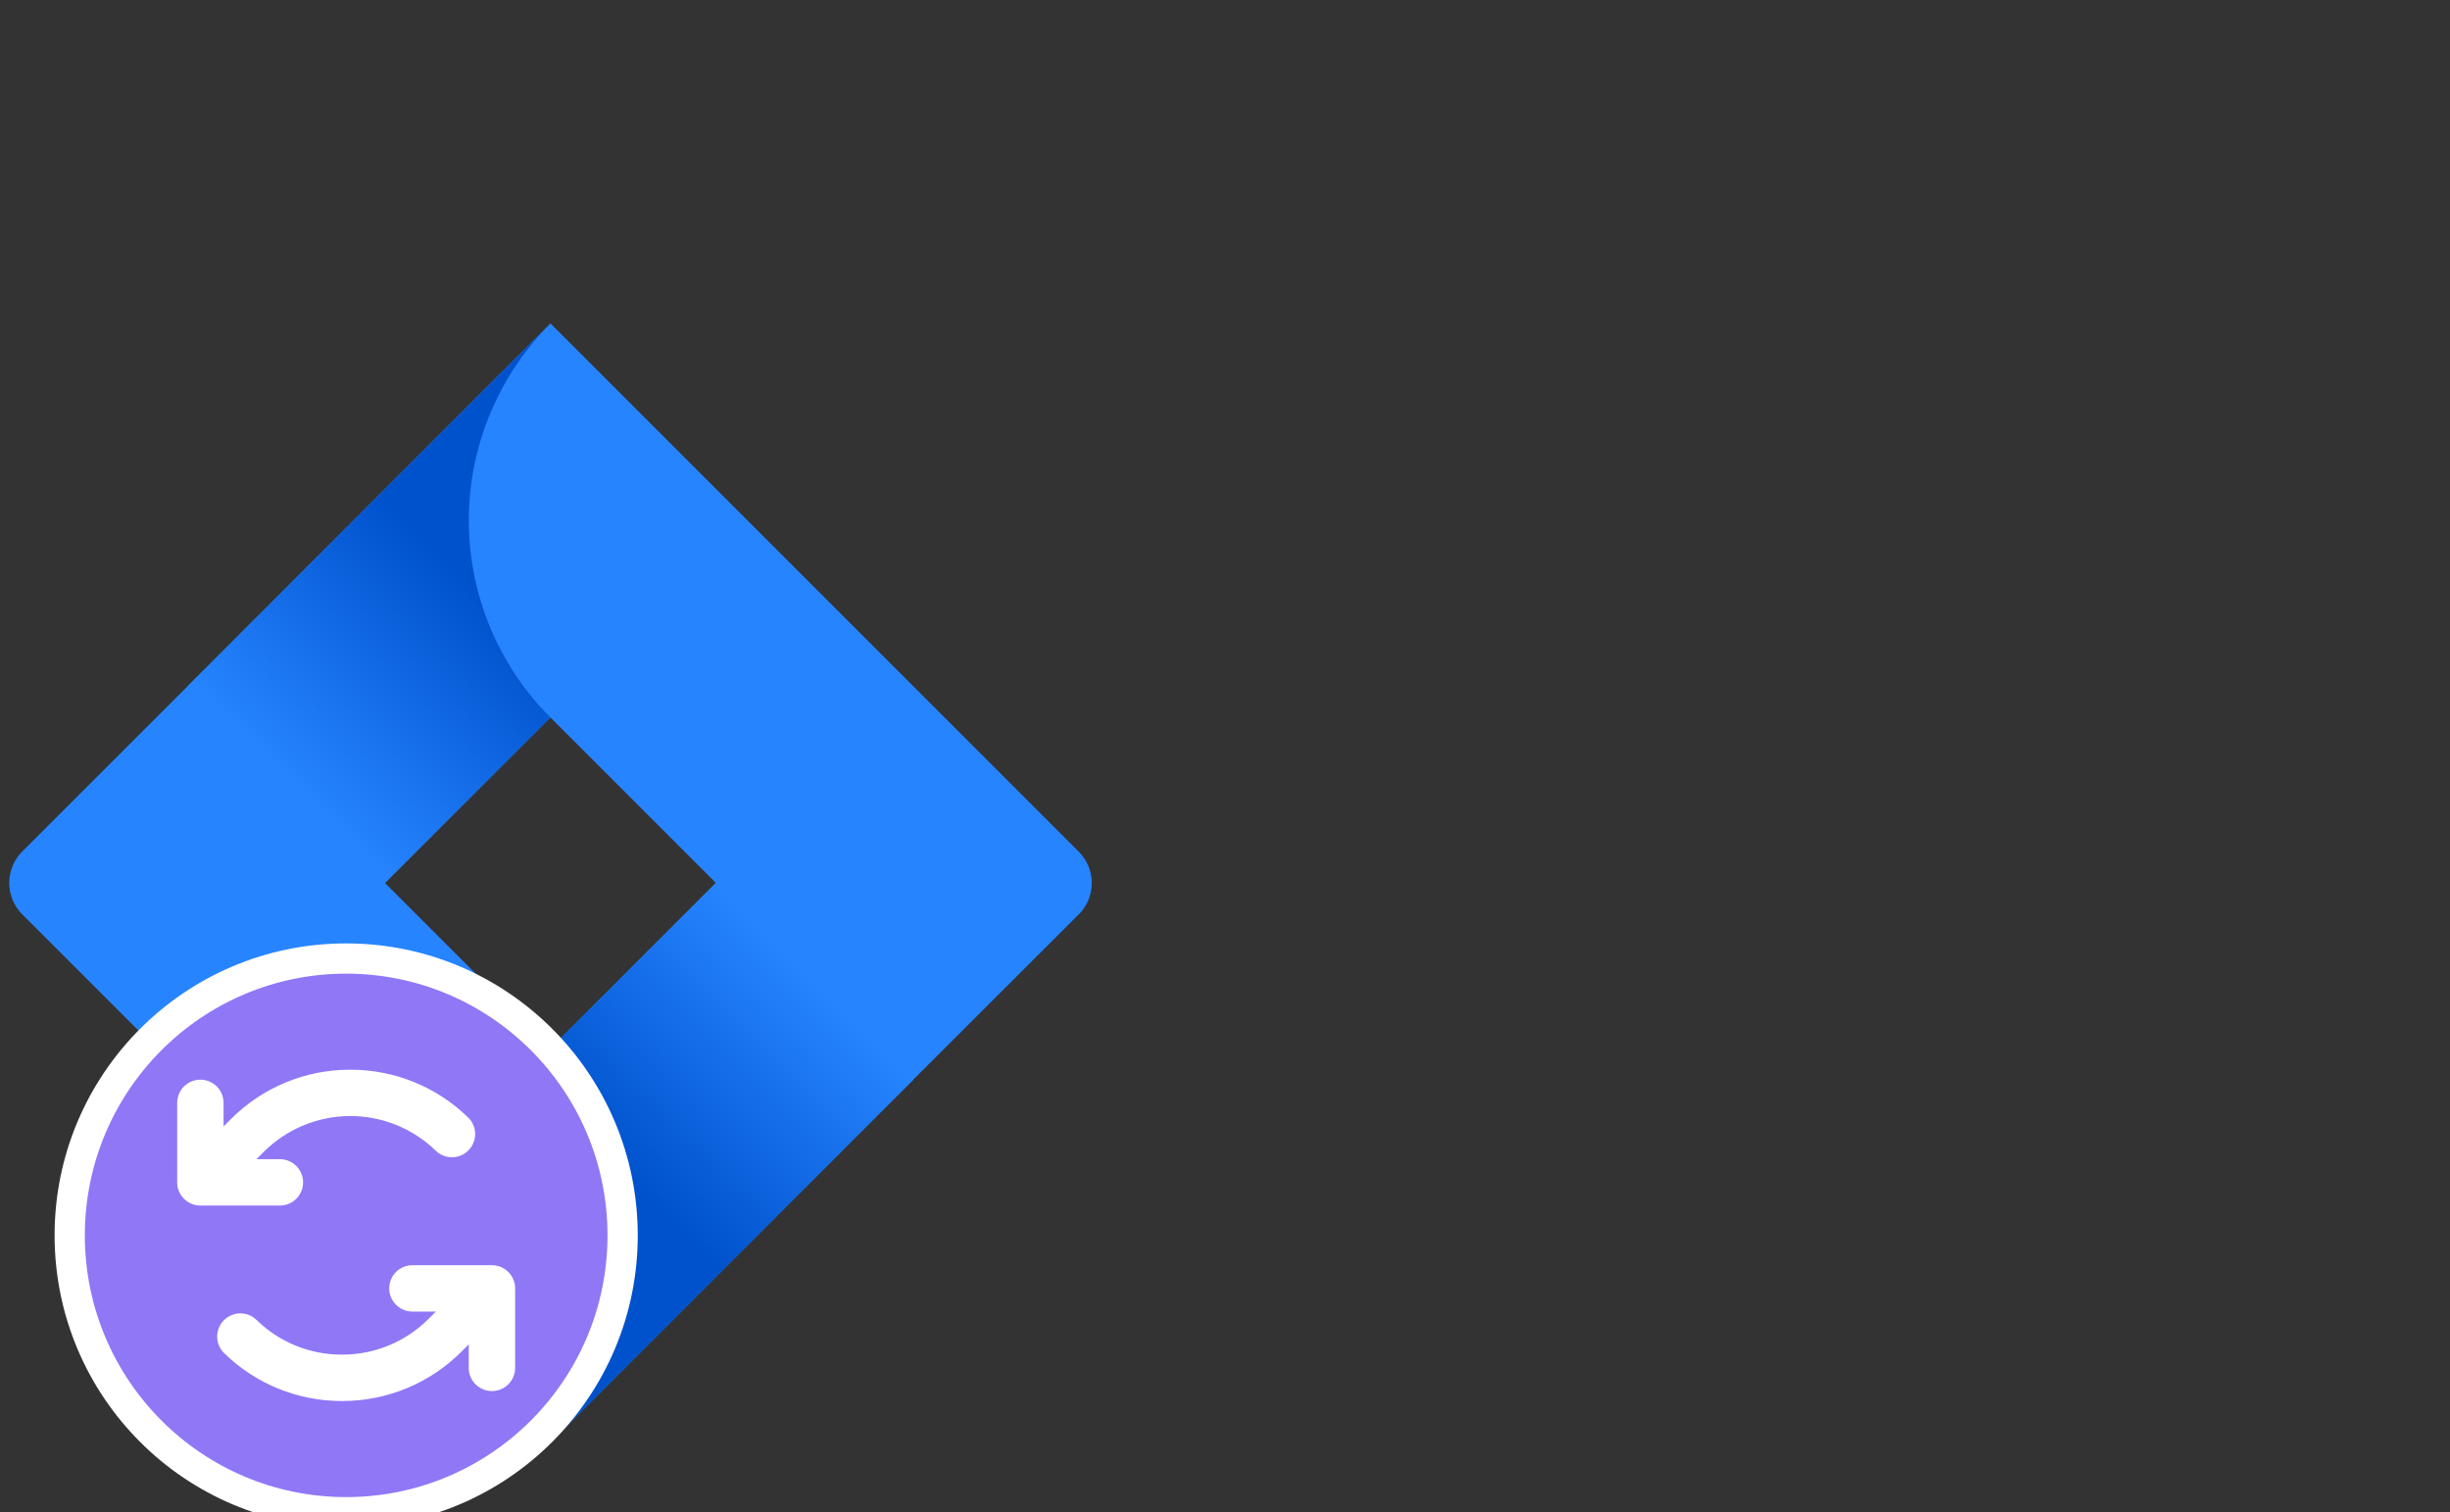 <svg width="81" height="50" viewBox="0 0 81 50" fill="none" xmlns="http://www.w3.org/2000/svg">
<rect x="0" y="0" width="81" height="50" fill="#333333" stroke="none"/>
<g clip-path="url(#clip0_333_8305)">
<path d="M35.662 28.158L19.741 12.236L18.198 10.693L6.213 22.679L0.732 28.158C0.458 28.433 0.305 28.805 0.305 29.193C0.305 29.581 0.458 29.954 0.732 30.229L11.682 41.179L18.198 47.693L30.182 35.708L30.368 35.523L35.662 30.237C35.8 30.101 35.908 29.939 35.983 29.761C36.057 29.582 36.095 29.391 36.095 29.198C36.095 29.004 36.057 28.813 35.983 28.634C35.908 28.456 35.8 28.294 35.662 28.158ZM18.198 34.664L12.727 29.193L18.198 23.723L23.667 29.193L18.198 34.664Z" fill="#2684FF"/>
<path d="M18.198 23.723C16.477 22.003 15.508 19.672 15.5 17.239C15.493 14.806 16.448 12.469 18.158 10.738L6.188 22.704L12.703 29.218L18.198 23.723Z" fill="url(#paint0_linear_333_8305)"/>
<path d="M23.682 29.178L18.198 34.664C19.925 36.392 20.895 38.734 20.895 41.177C20.895 43.62 19.925 45.962 18.198 47.69L30.201 35.693L23.682 29.178Z" fill="url(#paint1_linear_333_8305)"/>
<path d="M11.444 50C16.493 50 20.585 45.901 20.585 40.847C20.585 35.792 16.493 31.693 11.444 31.693C6.396 31.693 2.305 35.792 2.305 40.847C2.305 45.901 6.396 50 11.444 50Z" fill="#9077F6" stroke="white"/>
<path fill-rule="evenodd" clip-rule="evenodd" d="M8.478 38.328H9.254C9.457 38.328 9.652 38.408 9.796 38.552C9.94 38.696 10.02 38.891 10.02 39.094C10.02 39.298 9.94 39.493 9.796 39.636C9.652 39.78 9.457 39.861 9.254 39.861H6.625C6.421 39.861 6.226 39.78 6.082 39.636C5.939 39.493 5.858 39.298 5.858 39.094V36.465C5.858 36.262 5.939 36.067 6.082 35.923C6.226 35.779 6.421 35.699 6.625 35.699C6.828 35.699 7.023 35.779 7.167 35.923C7.311 36.067 7.391 36.262 7.391 36.465V37.243L7.629 37.006L7.629 37.006C8.668 35.962 10.08 35.373 11.553 35.369L11.554 35.369L11.582 35.369C13.041 35.365 14.444 35.936 15.486 36.958L15.491 36.962L15.496 36.967C15.633 37.111 15.71 37.303 15.709 37.502C15.708 37.7 15.629 37.891 15.49 38.034C15.351 38.176 15.162 38.259 14.964 38.264C14.765 38.27 14.572 38.198 14.425 38.064L14.419 38.059L14.414 38.054C13.651 37.309 12.624 36.895 11.558 36.901C10.491 36.908 9.47 37.335 8.716 38.09L8.716 38.09L8.478 38.328ZM15.497 44.449V45.228C15.497 45.432 15.578 45.627 15.722 45.771C15.866 45.914 16.061 45.995 16.264 45.995C16.468 45.995 16.663 45.914 16.806 45.771C16.95 45.627 17.031 45.432 17.031 45.228V42.6C17.031 42.396 16.95 42.201 16.806 42.057C16.663 41.914 16.468 41.833 16.264 41.833H13.635C13.432 41.833 13.237 41.914 13.093 42.057C12.949 42.201 12.868 42.396 12.868 42.6C12.868 42.803 12.949 42.998 13.093 43.142C13.237 43.285 13.432 43.366 13.635 43.366H14.411L14.173 43.604L14.172 43.605C13.419 44.361 12.398 44.787 11.331 44.79L11.306 44.79L11.305 44.79C10.247 44.793 9.231 44.379 8.476 43.638L8.47 43.632L8.464 43.627C8.317 43.492 8.124 43.421 7.925 43.426C7.726 43.432 7.537 43.515 7.398 43.657C7.259 43.799 7.181 43.99 7.18 44.189C7.179 44.388 7.256 44.58 7.393 44.723L7.398 44.728L7.403 44.733C8.444 45.756 9.847 46.327 11.307 46.324L11.335 46.324L11.336 46.324C12.809 46.32 14.221 45.731 15.26 44.687L15.497 44.449Z" fill="white"/>
</g>
<defs>
<linearGradient id="paint0_linear_333_8305" x1="17.218" y1="18.188" x2="9.579" y2="25.826" gradientUnits="userSpaceOnUse">
<stop offset="0.18" stop-color="#0052CC"/>
<stop offset="1" stop-color="#2684FF"/>
</linearGradient>
<linearGradient id="paint1_linear_333_8305" x1="19.242" y1="40.133" x2="26.867" y2="32.51" gradientUnits="userSpaceOnUse">
<stop offset="0.18" stop-color="#0052CC"/>
<stop offset="1" stop-color="#2684FF"/>
</linearGradient>
<clipPath id="clip0_333_8305">
<rect width="80" height="50" fill="white" transform="translate(0.305)"/>
</clipPath>
</defs>
</svg>
